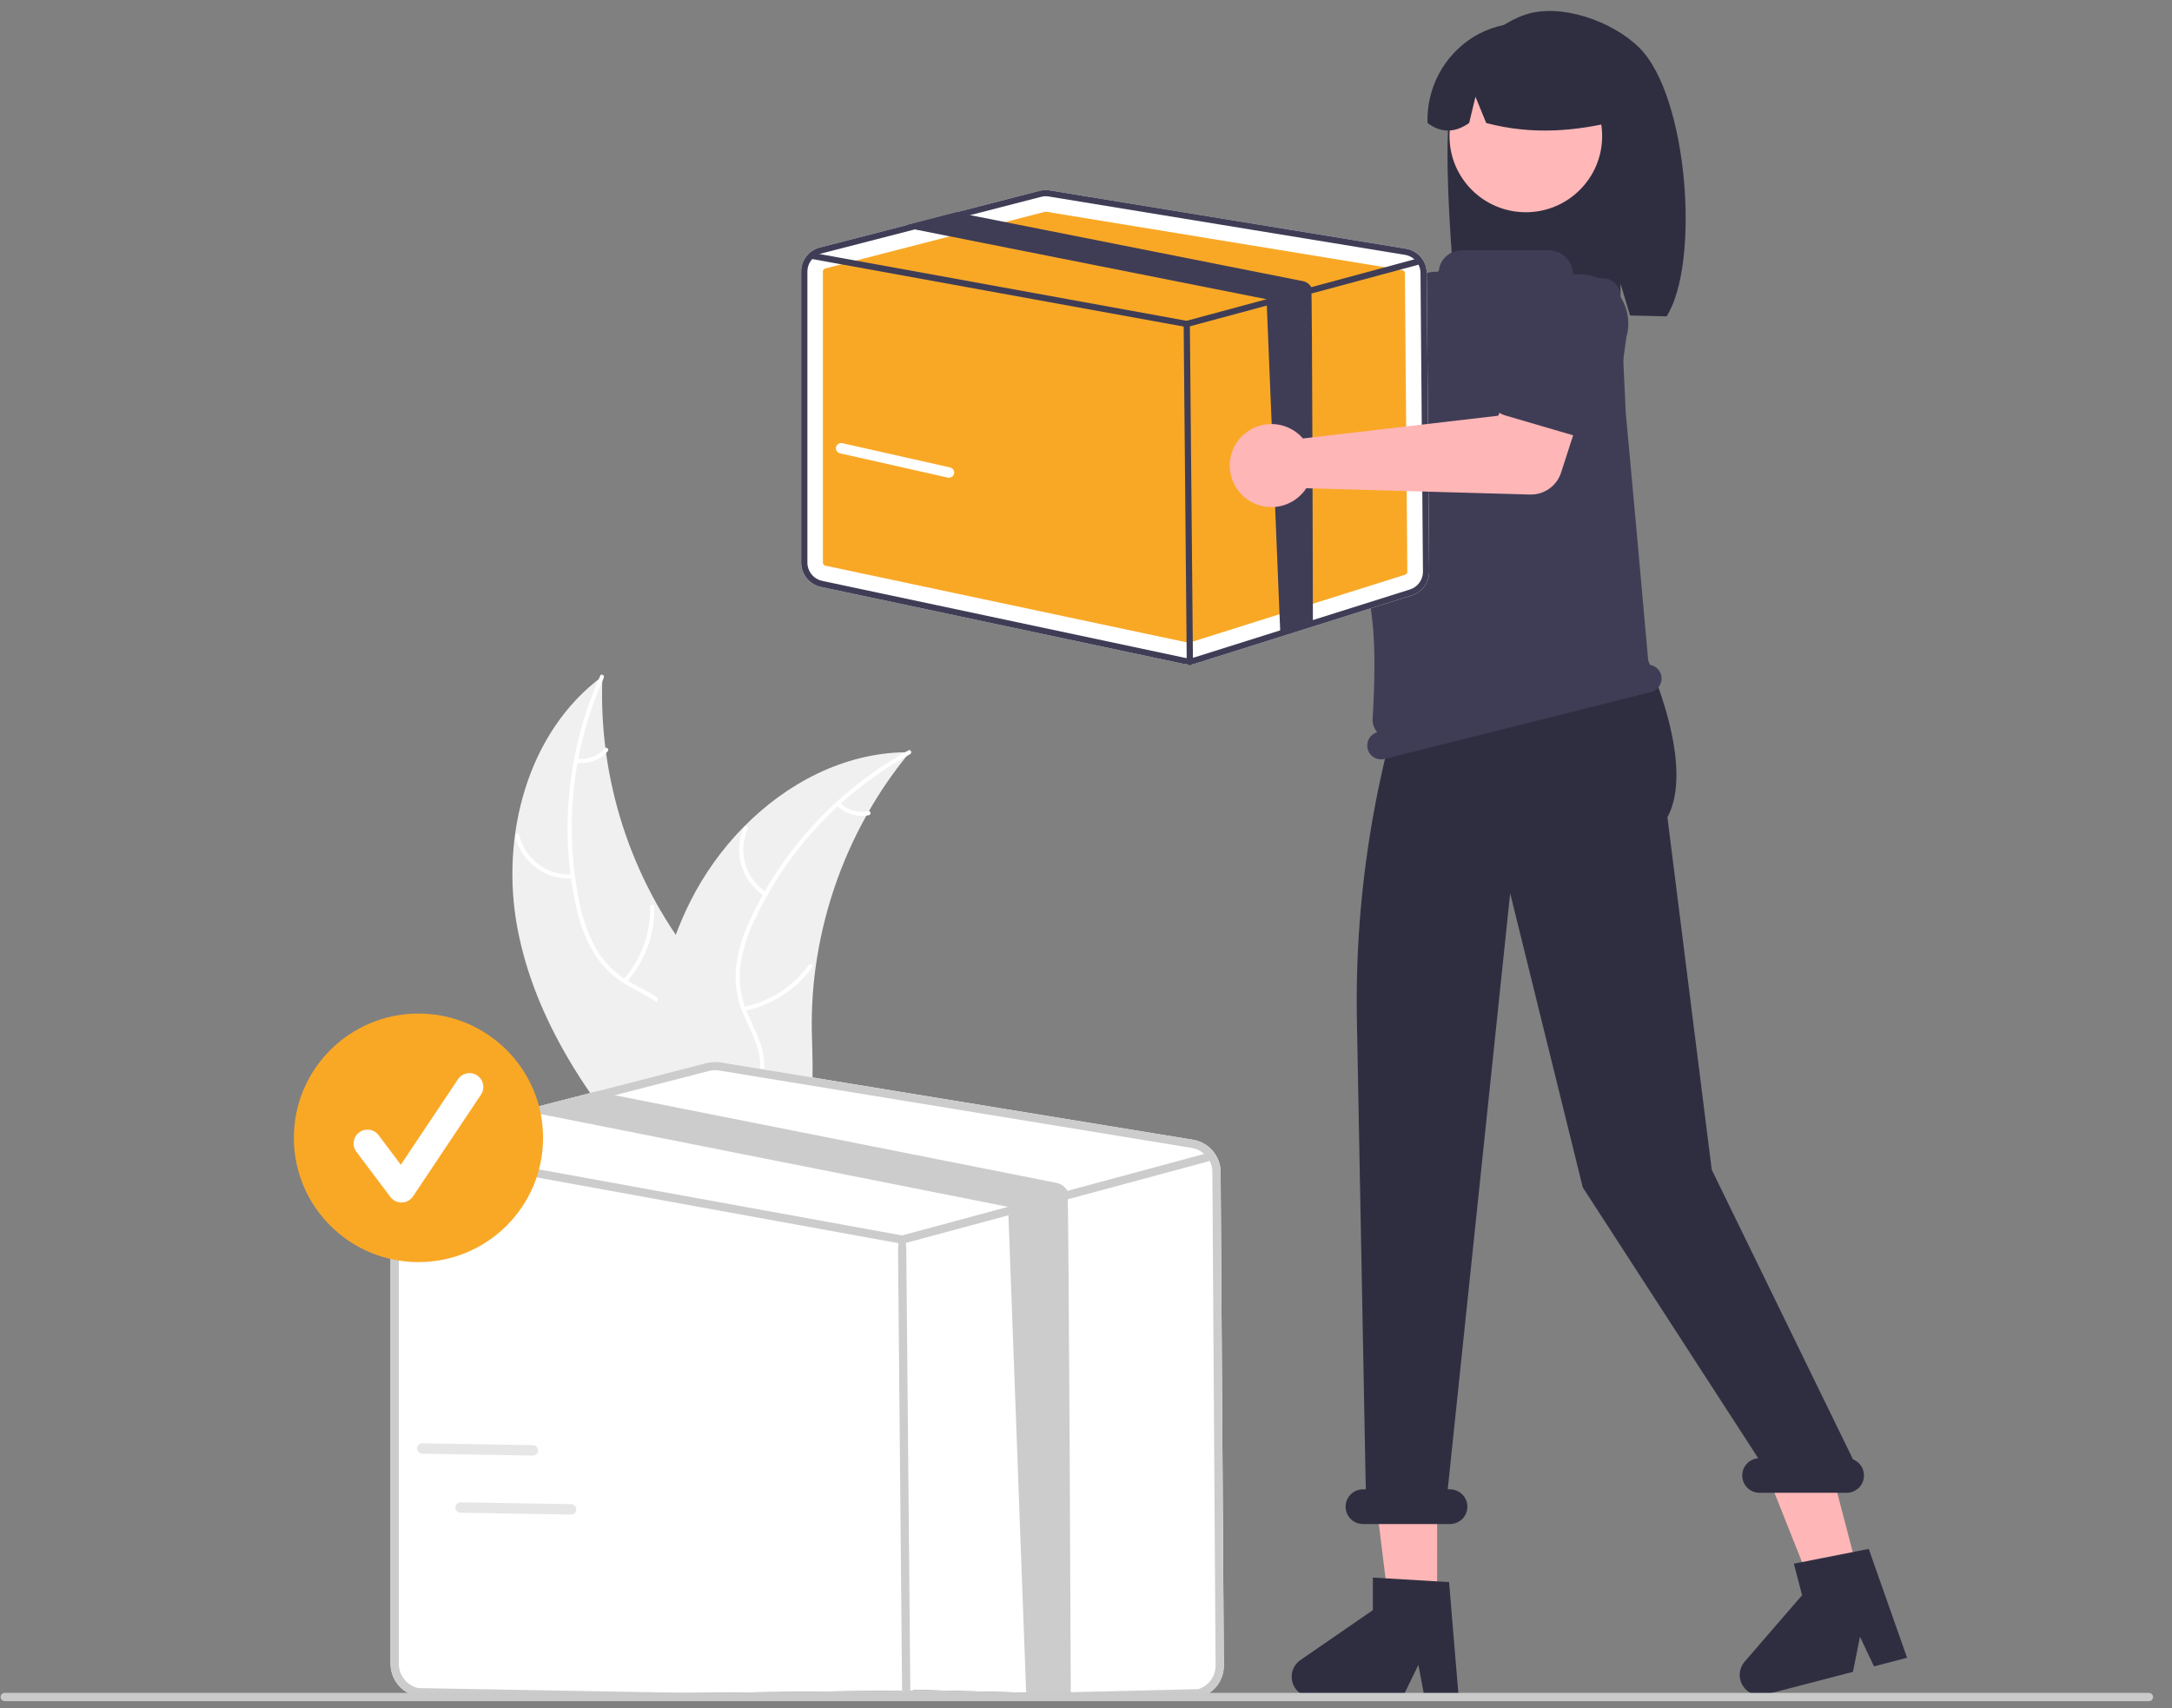 <svg width="89" height="70" viewBox="0 0 89 70" fill="none" xmlns="http://www.w3.org/2000/svg">
<rect x="0" y="0" width="89" height="70" fill="#808080" stroke="none"/>
<g clip-path="url(#clip0_6275_1143)">
<path d="M21.2 38.023C20.496 34.265 21.604 29.989 24.685 27.715C24.51 31.869 25.814 35.95 28.366 39.237C29.355 40.501 30.586 41.804 30.548 43.407C30.524 44.405 29.983 45.334 29.271 46.034C28.558 46.734 27.68 47.239 26.813 47.735L26.678 47.945C24.136 45.084 21.904 41.781 21.2 38.023Z" fill="#F0F0F0"/>
<path d="M24.741 27.774C23.447 30.663 23.098 33.885 23.744 36.983C23.872 37.652 24.104 38.297 24.433 38.895C24.772 39.466 25.258 39.937 25.841 40.257C26.378 40.567 26.964 40.822 27.417 41.257C27.645 41.483 27.823 41.754 27.939 42.054C28.055 42.353 28.106 42.673 28.089 42.994C28.067 43.794 27.759 44.538 27.432 45.255C27.069 46.051 26.679 46.873 26.703 47.768C26.706 47.876 26.537 47.874 26.534 47.766C26.493 46.208 27.622 44.958 27.873 43.463C27.991 42.765 27.898 42.028 27.407 41.488C26.977 41.015 26.373 40.752 25.826 40.443C25.253 40.138 24.763 39.699 24.399 39.162C24.041 38.583 23.784 37.948 23.64 37.283C23.291 35.792 23.179 34.256 23.308 32.73C23.446 30.988 23.881 29.282 24.596 27.687C24.64 27.588 24.785 27.675 24.741 27.774Z" fill="white"/>
<path d="M23.476 35.998C22.94 36.035 22.408 35.882 21.976 35.564C21.543 35.247 21.237 34.786 21.113 34.265C21.089 34.16 21.252 34.116 21.277 34.222C21.391 34.708 21.676 35.137 22.079 35.431C22.483 35.726 22.979 35.867 23.478 35.829C23.586 35.821 23.584 35.99 23.476 35.998Z" fill="white"/>
<path d="M25.546 40.136C26.274 39.315 26.664 38.252 26.64 37.157C26.638 37.048 26.807 37.05 26.809 37.158C26.832 38.298 26.423 39.404 25.665 40.256C25.592 40.337 25.474 40.217 25.546 40.136Z" fill="white"/>
<path d="M23.645 31.093C23.855 31.121 24.069 31.097 24.268 31.023C24.467 30.948 24.644 30.826 24.784 30.666C24.855 30.584 24.973 30.705 24.902 30.786C24.747 30.962 24.551 31.097 24.332 31.18C24.112 31.262 23.876 31.29 23.643 31.261C23.621 31.26 23.6 31.251 23.584 31.235C23.569 31.219 23.56 31.198 23.56 31.176C23.56 31.154 23.569 31.132 23.585 31.117C23.601 31.101 23.623 31.092 23.645 31.093Z" fill="white"/>
<path d="M37.279 30.824C37.236 30.877 37.193 30.929 37.15 30.983C36.575 31.692 36.058 32.446 35.605 33.238C35.569 33.299 35.534 33.361 35.5 33.423C34.429 35.343 33.725 37.445 33.423 39.621C33.304 40.487 33.251 41.361 33.265 42.236C33.284 43.443 33.401 44.751 33.03 45.861C32.992 45.977 32.948 46.091 32.896 46.202L26.943 48.094C26.927 48.092 26.912 48.09 26.896 48.088L26.662 48.174C26.658 48.129 26.655 48.083 26.651 48.038C26.648 48.011 26.647 47.985 26.645 47.959C26.644 47.941 26.643 47.924 26.641 47.908C26.64 47.902 26.64 47.896 26.64 47.892C26.638 47.876 26.638 47.861 26.636 47.847C26.619 47.585 26.602 47.323 26.588 47.06C26.588 47.059 26.588 47.059 26.589 47.057C26.487 45.055 26.551 43.028 26.922 41.074C26.933 41.015 26.944 40.955 26.958 40.895C27.13 40.016 27.374 39.151 27.687 38.311C27.86 37.852 28.056 37.402 28.275 36.962C28.842 35.827 29.585 34.788 30.476 33.883C32.252 32.08 34.587 30.864 37.088 30.825C37.152 30.825 37.215 30.824 37.279 30.824Z" fill="#F0F0F0"/>
<path d="M37.292 30.904C34.515 32.434 32.291 34.797 30.938 37.659C30.635 38.27 30.431 38.924 30.333 39.599C30.259 40.258 30.363 40.926 30.635 41.532C30.877 42.102 31.191 42.658 31.29 43.277C31.336 43.594 31.314 43.918 31.226 44.227C31.138 44.535 30.985 44.822 30.778 45.067C30.278 45.693 29.583 46.102 28.889 46.478C28.119 46.896 27.311 47.318 26.79 48.047C26.727 48.135 26.593 48.032 26.656 47.944C27.564 46.675 29.22 46.355 30.323 45.312C30.838 44.826 31.209 44.182 31.142 43.455C31.085 42.819 30.761 42.247 30.511 41.671C30.237 41.084 30.111 40.439 30.145 39.792C30.209 39.114 30.387 38.453 30.673 37.836C31.294 36.436 32.132 35.142 33.156 34.001C34.317 32.693 35.695 31.593 37.228 30.748C37.323 30.696 37.386 30.852 37.292 30.904Z" fill="white"/>
<path d="M31.317 36.711C30.867 36.419 30.535 35.977 30.381 35.464C30.227 34.951 30.261 34.4 30.477 33.909C30.521 33.81 30.677 33.873 30.633 33.973C30.432 34.429 30.4 34.943 30.544 35.42C30.689 35.898 31 36.309 31.421 36.578C31.512 36.636 31.409 36.77 31.317 36.711Z" fill="white"/>
<path d="M30.475 41.258C31.551 41.04 32.505 40.425 33.146 39.537C33.21 39.449 33.343 39.551 33.28 39.639C32.611 40.563 31.616 41.201 30.496 41.425C30.39 41.447 30.368 41.279 30.475 41.258Z" fill="white"/>
<path d="M34.412 32.894C34.562 33.043 34.748 33.153 34.952 33.213C35.155 33.273 35.371 33.281 35.578 33.238C35.685 33.215 35.706 33.382 35.6 33.405C35.37 33.452 35.133 33.442 34.907 33.376C34.682 33.311 34.477 33.191 34.309 33.028C34.291 33.014 34.28 32.994 34.278 32.972C34.275 32.95 34.28 32.928 34.293 32.91C34.307 32.892 34.327 32.88 34.349 32.878C34.372 32.875 34.394 32.881 34.412 32.894Z" fill="white"/>
<path d="M46.634 10.274C46.654 10.361 46.667 10.45 46.673 10.54L53.653 14.557L55.35 13.582L57.159 15.944L54.323 17.96C54.094 18.123 53.818 18.207 53.537 18.201C53.256 18.194 52.984 18.096 52.764 17.922L45.566 12.258C45.241 12.378 44.887 12.396 44.551 12.311C44.216 12.226 43.914 12.04 43.687 11.78C43.459 11.519 43.317 11.195 43.278 10.852C43.24 10.509 43.307 10.162 43.471 9.857C43.635 9.553 43.888 9.305 44.196 9.148C44.504 8.99 44.853 8.93 45.197 8.976C45.54 9.021 45.861 9.169 46.118 9.401C46.375 9.633 46.555 9.937 46.634 10.274Z" fill="#FFB6B6"/>
<path d="M53.751 14.114C53.773 14.011 53.817 13.915 53.88 13.831C53.943 13.747 54.023 13.677 54.116 13.627L57.338 11.876C57.767 11.553 58.308 11.412 58.84 11.486C59.373 11.559 59.855 11.841 60.179 12.268C60.505 12.695 60.646 13.234 60.574 13.765C60.502 14.296 60.221 14.778 59.794 15.103L57.211 17.72C57.137 17.795 57.048 17.853 56.95 17.89C56.852 17.928 56.746 17.943 56.642 17.936C56.537 17.93 56.434 17.9 56.342 17.851C56.25 17.801 56.169 17.732 56.106 17.648L53.882 14.707C53.819 14.623 53.774 14.527 53.752 14.424C53.729 14.322 53.729 14.216 53.751 14.114Z" fill="#3F3D56"/>
<path d="M59.508 3.931C59.971 2.457 61.026 1.105 62.484 0.606C63.943 0.108 66.078 0.867 67.174 1.957C69.18 3.951 69.669 10.8 68.291 12.964C68.017 12.95 67.072 12.939 66.794 12.928L66.402 11.624V12.916C64.237 12.849 61.983 12.891 59.728 12.934C59.526 11.402 59.044 5.405 59.508 3.931Z" fill="#2F2E41"/>
<path d="M58.888 65.804H56.913L55.974 58.206L58.889 58.206L58.888 65.804Z" fill="#FFB6B6"/>
<path d="M76.174 64.578L74.263 65.075L71.433 57.96L74.253 57.227L76.174 64.578Z" fill="#FFB6B6"/>
<path d="M65.291 19.141L65.739 20.301L65.649 21.462L56.893 24.487L57.327 19.409L58.311 18.248L65.291 19.141Z" fill="#FFB6B6"/>
<path d="M62.522 8.697C64.249 8.697 65.65 7.301 65.65 5.578C65.65 3.855 64.249 2.458 62.522 2.458C60.795 2.458 59.395 3.855 59.395 5.578C59.395 7.301 60.795 8.697 62.522 8.697Z" fill="#FFB7B7"/>
<path d="M60.374 1.515C60.975 1.15 61.663 0.952 62.367 0.943C63.071 0.933 63.764 1.113 64.374 1.462C64.985 1.812 65.49 2.319 65.837 2.93C66.184 3.54 66.36 4.233 66.346 4.935C64.641 5.37 62.825 5.551 60.899 5.04L60.459 3.965L60.2 5.04C59.611 5.454 59.042 5.453 58.494 5.038C58.471 4.338 58.633 3.644 58.962 3.026C59.292 2.408 59.779 1.887 60.374 1.515Z" fill="#2F2E41"/>
<path d="M59.77 69.543H58.369L58.119 68.224L57.478 69.543H53.762C53.584 69.543 53.411 69.486 53.267 69.381C53.124 69.276 53.018 69.127 52.965 68.958C52.912 68.788 52.914 68.606 52.972 68.438C53.031 68.27 53.141 68.125 53.288 68.024L56.255 65.98V64.645L59.377 64.831L59.77 69.543Z" fill="#2F2E41"/>
<path d="M78.145 67.931L76.789 68.284L76.214 67.07L75.927 68.508L72.331 69.443C72.159 69.488 71.977 69.476 71.811 69.41C71.646 69.345 71.506 69.228 71.412 69.077C71.317 68.926 71.274 68.749 71.288 68.572C71.301 68.395 71.371 68.227 71.488 68.092L73.843 65.367L73.505 64.076L76.573 63.471L78.145 67.931Z" fill="#2F2E41"/>
<path d="M75.929 59.801L70.141 47.934L68.324 33.491C69.577 31.17 67.25 26.448 67.25 26.448V24.465L58.237 26.161C56.394 31.176 55.5 36.489 55.601 41.83L55.964 61.029H55.85C55.661 61.029 55.48 61.104 55.346 61.237C55.212 61.371 55.137 61.552 55.137 61.74C55.137 61.929 55.212 62.11 55.346 62.243C55.48 62.376 55.661 62.451 55.85 62.451H59.414C59.603 62.451 59.784 62.376 59.918 62.243C60.052 62.11 60.127 61.929 60.127 61.74C60.127 61.552 60.052 61.371 59.918 61.237C59.784 61.104 59.603 61.029 59.414 61.029H59.322L61.881 36.605L64.856 48.657L72.045 59.755C71.862 59.769 71.691 59.854 71.569 59.991C71.447 60.128 71.383 60.307 71.39 60.491C71.397 60.674 71.476 60.847 71.608 60.974C71.741 61.101 71.918 61.172 72.102 61.171H75.666C75.832 61.172 75.993 61.114 76.12 61.009C76.248 60.903 76.335 60.757 76.366 60.595C76.397 60.432 76.371 60.264 76.291 60.119C76.211 59.974 76.083 59.862 75.929 59.801Z" fill="#2F2E41"/>
<path d="M68.067 27.663C68.038 27.547 67.972 27.444 67.88 27.367C67.787 27.291 67.673 27.245 67.553 27.237C67.434 25.883 66.65 17.194 66.62 16.939L66.618 16.928L66.391 12.085C66.383 11.909 66.31 11.742 66.186 11.617C66.063 11.491 65.897 11.415 65.721 11.403L64.52 11.325C64.504 11.325 64.488 11.318 64.477 11.306C64.465 11.294 64.459 11.278 64.459 11.262C64.459 11.13 64.433 10.999 64.382 10.877C64.331 10.754 64.257 10.643 64.163 10.55C64.07 10.456 63.958 10.382 63.836 10.332C63.713 10.281 63.582 10.255 63.449 10.255H59.895C59.665 10.255 59.443 10.339 59.27 10.491C59.097 10.643 58.986 10.852 58.958 11.08C58.956 11.096 58.949 11.11 58.937 11.121C58.925 11.131 58.91 11.137 58.894 11.136L58.893 11.136C58.49 11.128 58.096 11.265 57.784 11.521C57.473 11.777 57.264 12.137 57.195 12.534C56.709 15.354 55.735 21.754 56.217 25.312C56.384 26.551 56.308 28.414 56.245 29.451C56.238 29.551 56.252 29.651 56.285 29.746C56.317 29.841 56.368 29.928 56.435 30.004C56.293 30.044 56.173 30.139 56.099 30.266C56.026 30.394 56.005 30.545 56.041 30.687C56.078 30.834 56.171 30.959 56.301 31.037C56.431 31.114 56.586 31.137 56.733 31.1L67.654 28.354C67.8 28.317 67.926 28.224 68.004 28.094C68.081 27.964 68.104 27.809 68.067 27.663Z" fill="#3F3D56"/>
<path d="M50.016 48.025C50.014 47.707 49.899 47.4 49.692 47.158C49.485 46.917 49.198 46.756 48.883 46.705L29.521 43.534C29.336 43.503 29.146 43.511 28.963 43.558L24.426 44.729L21.822 45.401L17.018 46.64C16.728 46.715 16.471 46.884 16.287 47.121C16.104 47.357 16.005 47.648 16.004 47.946V68.184C16.006 68.493 16.113 68.791 16.307 69.031C16.502 69.271 16.773 69.437 17.075 69.503L36.797 69.28C36.889 69.3 36.984 69.31 37.078 69.309C37.217 69.31 37.354 69.289 37.485 69.248L49.203 69.538C49.479 69.452 49.72 69.28 49.891 69.046C50.061 68.812 50.151 68.53 50.148 68.241L50.016 48.025Z" fill="white"/>
<path d="M50.016 48.025C50.014 47.707 49.899 47.4 49.692 47.158C49.485 46.917 49.198 46.756 48.883 46.705L29.521 43.534C29.336 43.503 29.146 43.511 28.963 43.558L24.426 44.729L21.822 45.401L17.018 46.64C16.728 46.715 16.471 46.884 16.287 47.121C16.104 47.357 16.005 47.648 16.004 47.946V68.184C16.006 68.493 16.113 68.791 16.307 69.031C16.502 69.271 16.773 69.437 17.075 69.503L36.797 69.28C36.889 69.3 36.984 69.31 37.078 69.309C37.217 69.31 37.354 69.289 37.485 69.248L49.203 69.538C49.479 69.452 49.72 69.28 49.891 69.046C50.061 68.812 50.151 68.53 50.148 68.241L50.016 48.025ZM49.101 69.217L37.384 69.495C37.217 69.547 37.039 69.555 36.868 69.52L17.145 69.174C16.918 69.124 16.715 68.999 16.57 68.82C16.424 68.64 16.343 68.415 16.343 68.184V47.946C16.343 47.739 16.407 47.537 16.525 47.367C16.644 47.197 16.813 47.068 17.008 46.996C17.038 46.985 17.07 46.975 17.102 46.967L22.185 45.656L25.191 44.88L29.048 43.886C29.131 43.864 29.216 43.853 29.302 43.853C29.357 43.853 29.412 43.858 29.466 43.867L48.828 47.038C48.984 47.063 49.132 47.125 49.26 47.217C49.388 47.309 49.492 47.43 49.565 47.57C49.639 47.711 49.677 47.868 49.678 48.027L49.81 68.243C49.812 68.46 49.745 68.672 49.617 68.847C49.489 69.022 49.308 69.152 49.101 69.217Z" fill="#CCCCCC"/>
<path d="M49.564 47.569C49.551 47.578 49.536 47.584 49.521 47.588L43.826 49.124L42.053 49.602L37.011 50.961C36.996 50.965 36.982 50.966 36.967 50.967C36.957 50.966 36.946 50.966 36.936 50.964L16.604 47.267L16.536 47.254C16.492 47.246 16.453 47.221 16.428 47.184C16.402 47.147 16.393 47.102 16.401 47.058C16.409 47.014 16.434 46.975 16.471 46.949C16.508 46.924 16.553 46.914 16.597 46.922L17.006 46.996L36.96 50.625L41.306 49.453L43.737 48.798L49.344 47.286L49.433 47.262C49.472 47.252 49.513 47.256 49.549 47.273C49.585 47.289 49.614 47.318 49.631 47.354C49.635 47.363 49.638 47.372 49.641 47.381C49.65 47.417 49.648 47.454 49.634 47.488C49.62 47.522 49.596 47.55 49.564 47.569Z" fill="#CCCCCC"/>
<path d="M37.137 69.349C37.045 69.349 36.969 69.274 36.968 69.75L36.799 51.369C36.798 50.707 36.873 50.631 36.967 50.63H36.968C37.061 50.63 37.137 50.704 37.137 51.366L37.306 69.747C37.307 69.272 37.232 69.348 37.139 69.349H37.137Z" fill="#CCCCCC"/>
<path d="M43.877 69.562L42.056 69.581L41.309 49.454L22.242 45.669C22.224 45.666 22.205 45.662 22.187 45.656C22.041 45.614 21.913 45.524 21.824 45.401L24.428 44.728L25.193 44.88L43.285 48.47C43.38 48.489 43.47 48.528 43.549 48.584C43.627 48.641 43.693 48.714 43.74 48.798C43.797 48.896 43.876 69.445 43.877 69.562Z" fill="#CCCCCC"/>
<path d="M58.462 11.186C58.461 10.946 58.374 10.715 58.218 10.533C58.062 10.35 57.846 10.229 57.609 10.191L43.016 7.801C42.876 7.778 42.733 7.784 42.596 7.819L39.176 8.701L37.214 9.208L33.593 10.142C33.374 10.198 33.181 10.326 33.042 10.504C32.904 10.682 32.829 10.901 32.829 11.126V23.056C32.83 23.289 32.911 23.514 33.057 23.695C33.204 23.875 33.408 24.001 33.636 24.05L48.499 27.205C48.569 27.22 48.64 27.227 48.712 27.227C48.816 27.227 48.919 27.211 49.018 27.18L57.849 24.398C58.057 24.334 58.239 24.203 58.368 24.027C58.496 23.851 58.564 23.638 58.562 23.421L58.462 11.186Z" fill="white"/>
<path d="M42.849 8.676C42.838 8.676 42.828 8.677 42.817 8.68L33.814 11.002C33.787 11.009 33.763 11.025 33.745 11.047C33.728 11.07 33.719 11.097 33.719 11.125V23.055C33.719 23.084 33.729 23.112 33.747 23.135C33.766 23.157 33.791 23.173 33.819 23.179L48.683 26.334C48.704 26.338 48.727 26.337 48.748 26.33L57.578 23.549C57.604 23.541 57.627 23.524 57.643 23.502C57.659 23.48 57.668 23.454 57.667 23.427L57.568 11.192C57.568 11.162 57.557 11.133 57.538 11.11C57.518 11.088 57.491 11.072 57.462 11.068L42.869 8.677C42.863 8.676 42.856 8.676 42.849 8.676Z" fill="#F9A826"/>
<path d="M58.462 11.186C58.461 10.946 58.374 10.715 58.218 10.533C58.062 10.35 57.846 10.229 57.609 10.191L43.016 7.801C42.876 7.778 42.733 7.784 42.596 7.819L39.176 8.701L37.214 9.208L33.593 10.142C33.374 10.198 33.181 10.326 33.042 10.504C32.904 10.682 32.829 10.901 32.829 11.126V23.056C32.83 23.289 32.911 23.514 33.057 23.695C33.204 23.875 33.408 24.001 33.636 24.05L48.499 27.205C48.569 27.22 48.64 27.227 48.712 27.227C48.816 27.227 48.919 27.211 49.018 27.18L57.849 24.398C58.057 24.334 58.239 24.203 58.368 24.027C58.496 23.851 58.564 23.638 58.562 23.421L58.462 11.186ZM57.773 24.156L48.942 26.938C48.816 26.977 48.682 26.983 48.553 26.956L33.689 23.802C33.518 23.765 33.365 23.671 33.255 23.535C33.145 23.399 33.085 23.231 33.084 23.056V11.126C33.084 10.97 33.132 10.818 33.222 10.69C33.311 10.562 33.438 10.464 33.585 10.41C33.608 10.402 33.632 10.394 33.656 10.388L37.487 9.4L39.753 8.816L42.66 8.066C42.722 8.049 42.786 8.041 42.851 8.041C42.892 8.041 42.934 8.045 42.975 8.052L57.567 10.442C57.684 10.461 57.796 10.507 57.892 10.577C57.989 10.646 58.067 10.737 58.123 10.842C58.178 10.949 58.207 11.067 58.207 11.187L58.307 23.422C58.309 23.586 58.258 23.745 58.161 23.877C58.065 24.01 57.929 24.107 57.773 24.156Z" fill="#3F3D56"/>
<path d="M58.12 10.842C58.11 10.848 58.099 10.853 58.088 10.856L53.795 12.013L52.459 12.373L48.659 13.398C48.648 13.4 48.637 13.402 48.626 13.402C48.618 13.402 48.611 13.401 48.603 13.4L33.279 10.614L33.228 10.604C33.195 10.598 33.166 10.579 33.147 10.551C33.127 10.524 33.12 10.489 33.126 10.456C33.132 10.423 33.151 10.394 33.179 10.374C33.207 10.355 33.241 10.348 33.274 10.354L33.583 10.409L48.621 13.145L51.896 12.262L53.728 11.768L57.954 10.628L58.021 10.61C58.05 10.603 58.081 10.605 58.108 10.618C58.136 10.631 58.157 10.653 58.17 10.68C58.173 10.686 58.176 10.693 58.178 10.7C58.185 10.727 58.183 10.755 58.172 10.78C58.162 10.806 58.144 10.827 58.12 10.842Z" fill="#3F3D56"/>
<path d="M48.756 27.256C48.722 27.256 48.69 27.243 48.666 27.219C48.642 27.195 48.629 27.163 48.628 27.13L48.501 13.277C48.501 13.243 48.514 13.21 48.538 13.187C48.561 13.162 48.593 13.149 48.627 13.148H48.628C48.662 13.148 48.694 13.162 48.718 13.185C48.742 13.209 48.755 13.241 48.756 13.274L48.883 27.128C48.883 27.161 48.87 27.194 48.847 27.218C48.823 27.242 48.791 27.256 48.757 27.256H48.756Z" fill="#3F3D56"/>
<path d="M53.798 25.57L52.461 25.93L51.898 12.261L37.529 9.409C37.514 9.407 37.501 9.403 37.487 9.399C37.377 9.368 37.28 9.3 37.213 9.207L39.176 8.7L39.752 8.815L53.387 11.52C53.459 11.534 53.527 11.563 53.586 11.606C53.645 11.649 53.694 11.704 53.73 11.767C53.773 11.841 53.797 25.482 53.798 25.57Z" fill="#3F3D56"/>
<path d="M53.197 17.777C53.266 17.836 53.329 17.899 53.388 17.968L61.392 17.035L62.17 15.243L65.035 16.062L63.966 19.367C63.88 19.634 63.709 19.866 63.479 20.028C63.249 20.19 62.973 20.273 62.692 20.265L53.527 20.006C53.338 20.295 53.066 20.52 52.745 20.652C52.425 20.783 52.072 20.814 51.733 20.74C51.395 20.666 51.087 20.491 50.851 20.239C50.614 19.986 50.461 19.668 50.41 19.326C50.359 18.984 50.414 18.635 50.567 18.325C50.721 18.015 50.965 17.759 51.267 17.591C51.57 17.423 51.917 17.351 52.261 17.384C52.606 17.417 52.933 17.555 53.197 17.777Z" fill="#FFB6B6"/>
<path d="M61.203 16.621C61.16 16.526 61.137 16.422 61.138 16.317C61.138 16.212 61.161 16.109 61.205 16.014L62.743 12.69C62.894 12.175 63.243 11.741 63.715 11.483C64.186 11.225 64.741 11.164 65.257 11.313C65.774 11.463 66.21 11.81 66.47 12.28C66.73 12.749 66.792 13.302 66.644 13.818L66.137 17.456C66.123 17.559 66.086 17.659 66.03 17.747C65.973 17.836 65.898 17.911 65.81 17.968C65.722 18.025 65.622 18.062 65.518 18.077C65.414 18.092 65.308 18.085 65.207 18.055L61.663 17.019C61.562 16.99 61.469 16.939 61.39 16.87C61.31 16.802 61.247 16.717 61.203 16.621Z" fill="#3F3D56"/>
<path d="M88.054 69.709H0.194C0.149 69.709 0.106 69.691 0.074 69.659C0.042 69.627 0.024 69.584 0.024 69.539C0.024 69.495 0.042 69.452 0.074 69.42C0.106 69.388 0.149 69.37 0.194 69.37H88.054C88.099 69.37 88.142 69.388 88.174 69.42C88.206 69.451 88.224 69.495 88.224 69.539C88.224 69.584 88.206 69.627 88.174 69.659C88.142 69.691 88.099 69.709 88.054 69.709Z" fill="#CACACA"/>
<path d="M17.147 51.718C19.967 51.718 22.253 49.438 22.253 46.626C22.253 43.813 19.967 41.533 17.147 41.533C14.328 41.533 12.042 43.813 12.042 46.626C12.042 49.438 14.328 51.718 17.147 51.718Z" fill="#F9A826"/>
<path d="M16.451 49.276C16.363 49.276 16.276 49.255 16.197 49.216C16.119 49.177 16.05 49.12 15.997 49.049L14.604 47.197C14.514 47.077 14.475 46.926 14.496 46.777C14.518 46.628 14.597 46.494 14.718 46.404C14.838 46.314 14.99 46.275 15.139 46.296C15.288 46.318 15.423 46.397 15.513 46.517L16.424 47.729L18.765 44.227C18.806 44.165 18.859 44.112 18.921 44.07C18.983 44.029 19.052 43.999 19.126 43.985C19.199 43.97 19.274 43.97 19.348 43.984C19.421 43.999 19.491 44.027 19.553 44.069C19.615 44.11 19.669 44.163 19.71 44.225C19.752 44.287 19.78 44.357 19.795 44.43C19.81 44.503 19.809 44.578 19.795 44.651C19.78 44.724 19.751 44.794 19.709 44.856L16.924 49.024C16.874 49.099 16.806 49.161 16.726 49.205C16.647 49.249 16.558 49.273 16.467 49.276C16.462 49.276 16.457 49.276 16.451 49.276Z" fill="white"/>
<path d="M38.885 19.576C38.869 19.576 38.853 19.575 38.838 19.571L34.419 18.576C34.363 18.563 34.315 18.529 34.285 18.482C34.255 18.434 34.245 18.376 34.257 18.321C34.27 18.265 34.304 18.218 34.352 18.187C34.399 18.157 34.457 18.147 34.513 18.16L38.932 19.155C38.983 19.166 39.029 19.197 39.059 19.239C39.09 19.282 39.103 19.334 39.097 19.387C39.092 19.439 39.067 19.487 39.028 19.522C38.989 19.557 38.938 19.576 38.885 19.576Z" fill="white"/>
<path d="M21.878 59.641C21.863 59.644 21.847 59.646 21.831 59.645L17.301 59.569C17.244 59.568 17.191 59.545 17.151 59.504C17.112 59.463 17.09 59.409 17.091 59.352C17.092 59.296 17.116 59.242 17.156 59.203C17.197 59.163 17.252 59.142 17.308 59.143L21.838 59.219C21.891 59.22 21.941 59.24 21.98 59.275C22.019 59.311 22.043 59.36 22.048 59.412C22.053 59.464 22.038 59.516 22.007 59.559C21.976 59.601 21.93 59.63 21.878 59.641Z" fill="#E6E6E6"/>
<path d="M23.445 62.059C23.43 62.062 23.414 62.063 23.398 62.063L18.868 61.987C18.811 61.986 18.758 61.963 18.718 61.922C18.679 61.881 18.657 61.827 18.658 61.77C18.659 61.714 18.683 61.66 18.723 61.621C18.764 61.581 18.819 61.56 18.875 61.561L23.405 61.637C23.458 61.638 23.508 61.658 23.547 61.693C23.585 61.729 23.61 61.778 23.614 61.83C23.619 61.882 23.605 61.934 23.574 61.977C23.543 62.019 23.497 62.048 23.445 62.059Z" fill="#E6E6E6"/>
</g>
<defs>
<clipPath id="clip0_6275_1143">
<rect width="88.2" height="69.3" fill="white" transform="translate(0.024 0.45)"/>
</clipPath>
</defs>
</svg>
